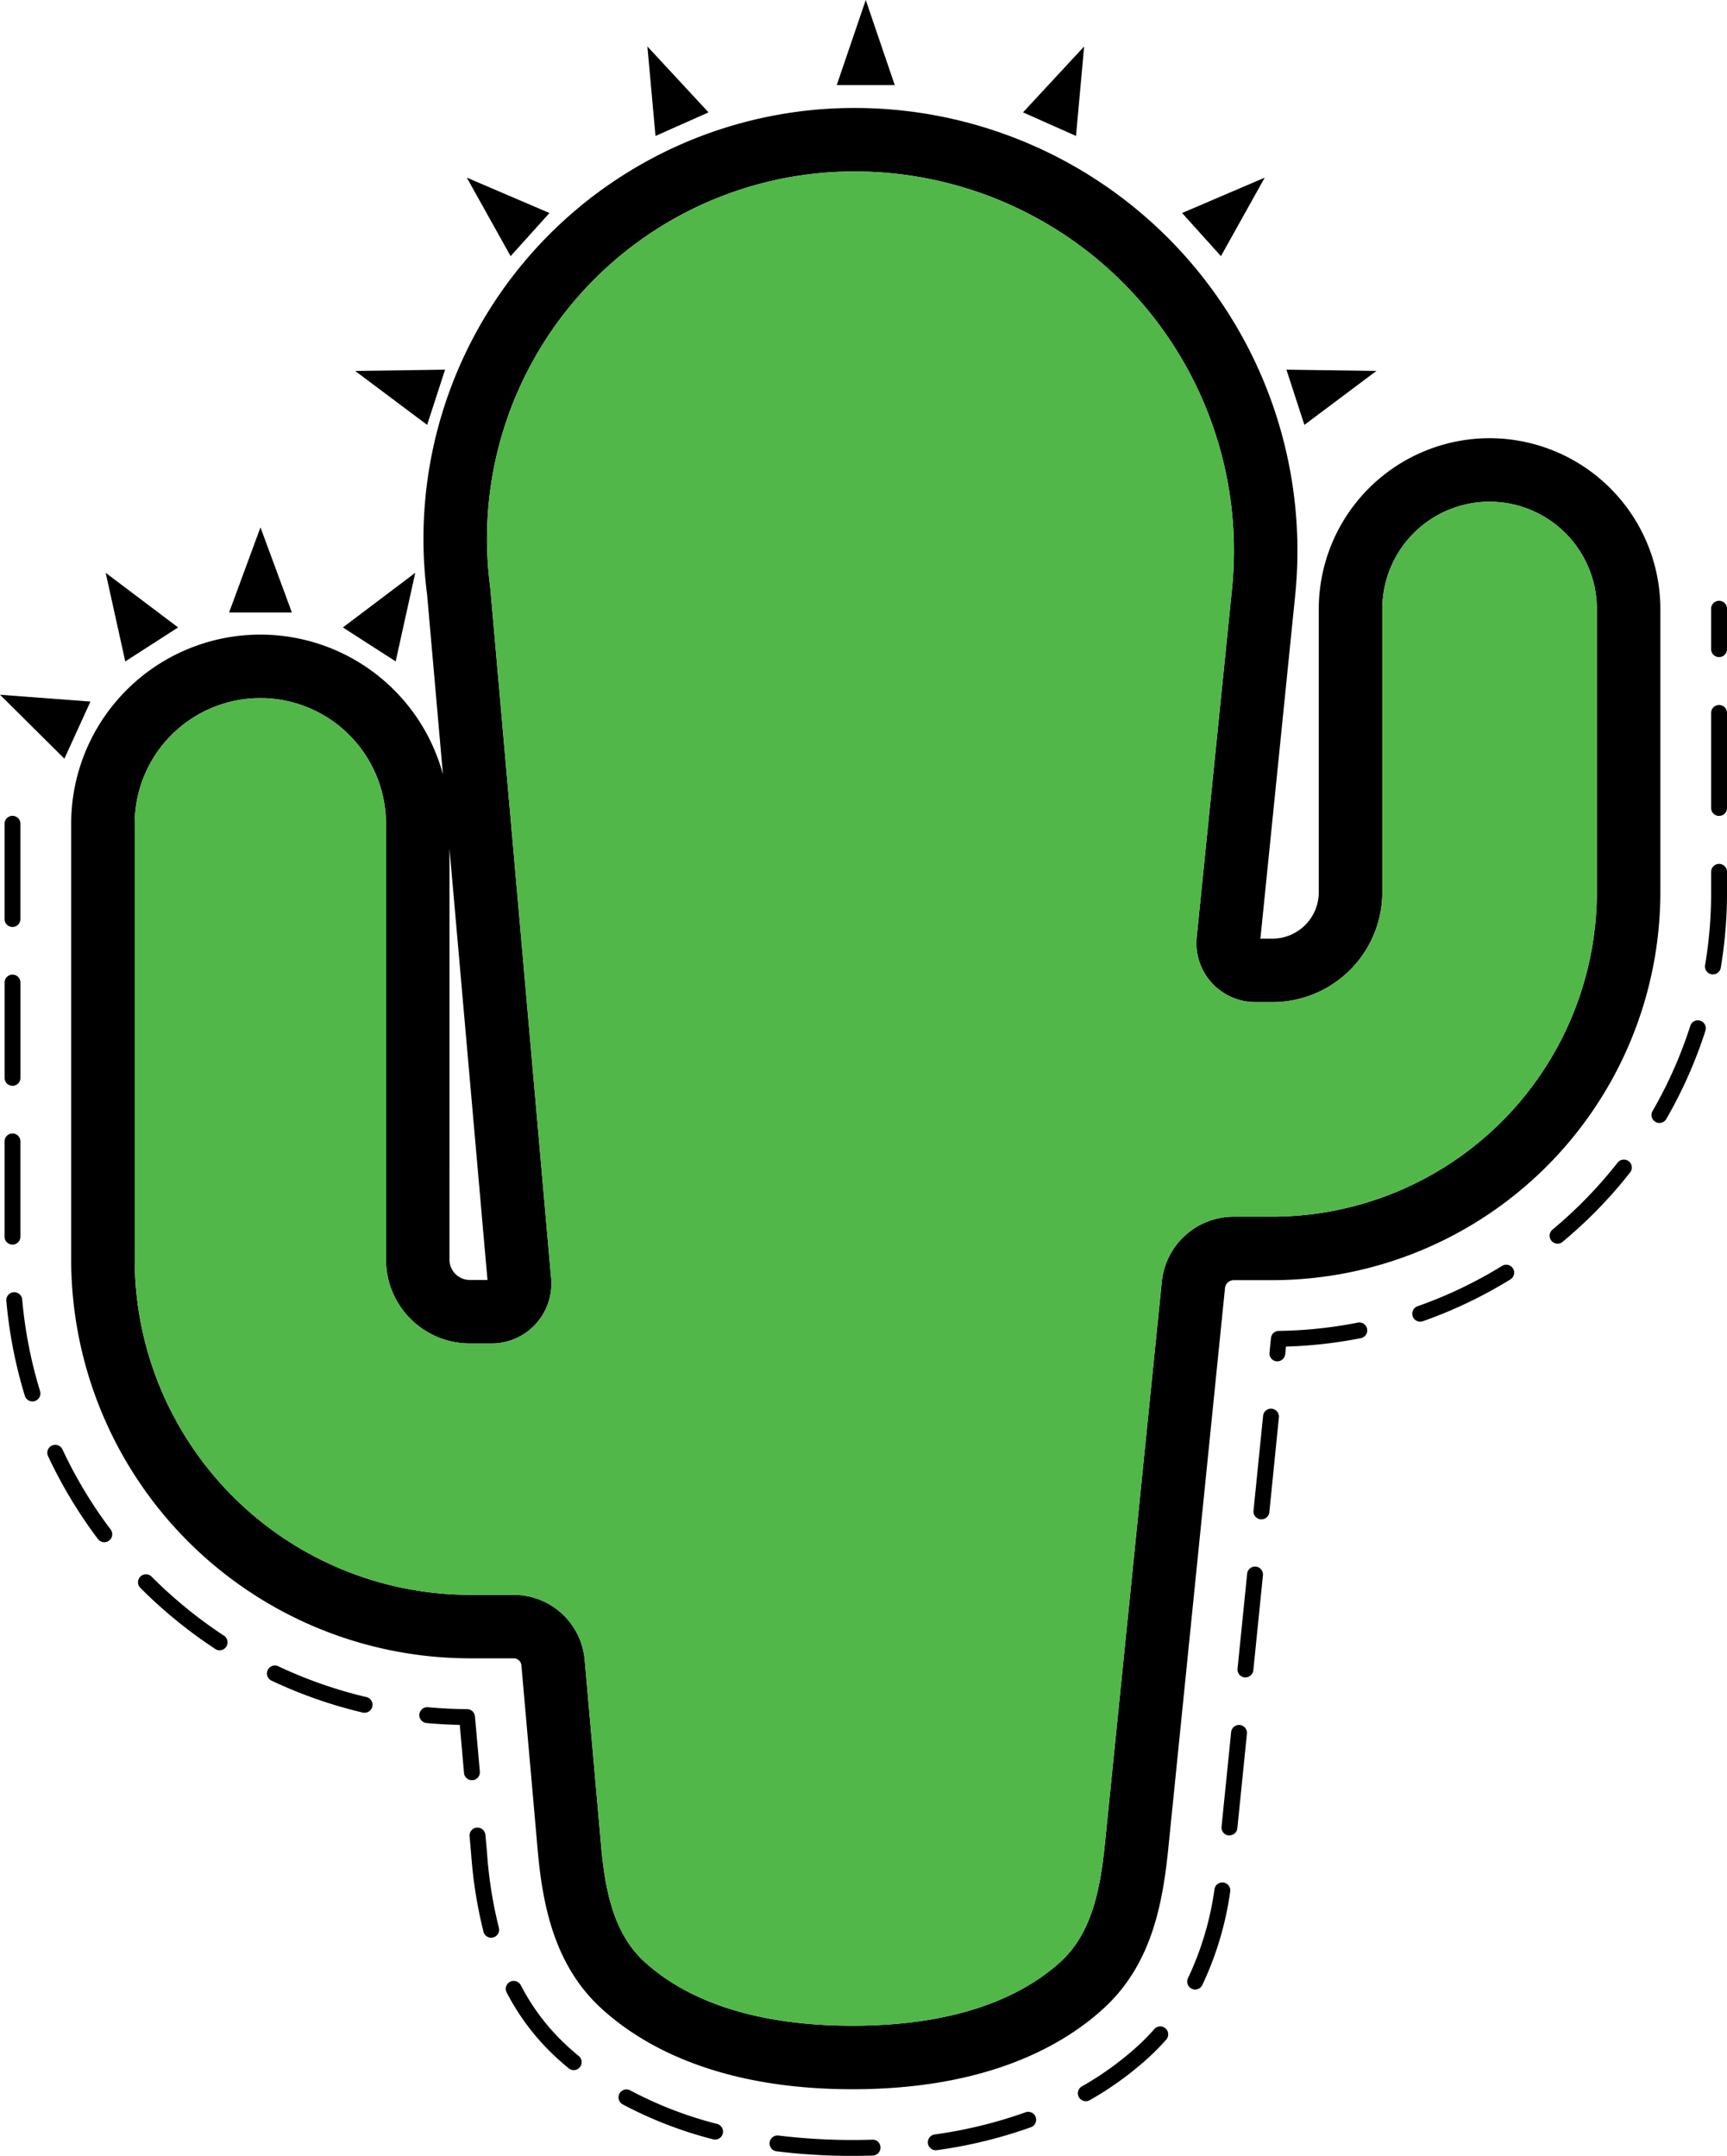 <svg id="patch-01" xmlns="http://www.w3.org/2000/svg" viewBox="0 0 200 249.665"><title>cactus</title><path id="line" d="M148.723,274.833a71.176,71.176,0,0,1-8.8-.529.92.92,0,0,1,.226-1.826,71.393,71.393,0,0,0,10.869.479.9.9,0,0,1,.948.891.923.923,0,0,1-.891.948C150.308,274.818,149.523,274.833,148.723,274.833Zm9.649-.652a.919.919,0,0,1-.127-1.829,52.689,52.689,0,0,0,10.517-2.566.919.919,0,0,1,.624,1.729,54.263,54.263,0,0,1-10.883,2.657A1.169,1.169,0,0,1,158.372,274.181Zm-25.557-1.236a.975.975,0,0,1-.23-.03,46.92,46.92,0,0,1-10.473-4.048.92.92,0,1,1,.874-1.62,44.97,44.97,0,0,0,10.06,3.886.921.921,0,0,1-.231,1.812Zm42.933-4.443a.92.92,0,0,1-.456-1.719,35.921,35.921,0,0,0,6.52-4.724,24.954,24.954,0,0,0,1.861-1.9.919.919,0,1,1,1.379,1.215,27.466,27.466,0,0,1-2,2.041,37.856,37.856,0,0,1-6.853,4.969A.926.926,0,0,1,175.748,268.5ZM116.442,264.9a.913.913,0,0,1-.584-.21c-.521-.428-1.008-.854-1.462-1.273a27.282,27.282,0,0,1-5.71-7.487.92.92,0,1,1,1.631-.851,25.432,25.432,0,0,0,5.322,6.984q.65.6,1.387,1.208a.92.92,0,0,1-.584,1.629Zm71.964-9.331a.9.9,0,0,1-.4-.094.918.918,0,0,1-.424-1.229,35.487,35.487,0,0,0,3.062-10.275.92.92,0,1,1,1.818.28,37.309,37.309,0,0,1-3.228,10.8A.916.916,0,0,1,188.406,255.565Zm-81.525-6a.92.92,0,0,1-.889-.685,52.239,52.239,0,0,1-1.424-8.94l-.187-2.126a.919.919,0,0,1,.835-1,.939.939,0,0,1,1,.836l.187,2.115a49.679,49.679,0,0,0,1.371,8.643.92.92,0,0,1-.656,1.123A.889.889,0,0,1,106.881,249.56Zm85.5-11.846a.6.6,0,0,1-.095,0,.916.916,0,0,1-.821-1.007l1.112-10.98a.919.919,0,0,1,1.828.187l-1.111,10.979A.919.919,0,0,1,192.377,237.714Zm-87.73-6.394a.919.919,0,0,1-.914-.838l-.491-5.568c-1.3-.028-2.586-.1-3.851-.217a.919.919,0,0,1-.831-1,.929.929,0,0,1,1-.832c1.487.138,3.011.213,4.532.224a.917.917,0,0,1,.908.838l.565,6.394a.918.918,0,0,1-.836,1Zm-12.424-7.808a.907.907,0,0,1-.212-.024,53.585,53.585,0,0,1-10.573-3.7.92.92,0,1,1,.786-1.664A51.654,51.654,0,0,0,92.435,221.7a.919.919,0,0,1-.212,1.813Zm102.005-4.1a.776.776,0,0,1-.095,0,.919.919,0,0,1-.821-1.007l1.112-10.981a.919.919,0,1,1,1.828.187l-1.111,10.981A.918.918,0,0,1,194.228,219.416Zm-118.8-3.137a.92.92,0,0,1-.5-.152,54.421,54.421,0,0,1-8.68-7.082.919.919,0,1,1,1.3-1.3,52.71,52.71,0,0,0,8.386,6.841.92.92,0,0,1-.5,1.689ZM62.077,203.765a.919.919,0,0,1-.735-.366,54.187,54.187,0,0,1-5.776-9.6.92.92,0,1,1,1.667-.78,52.061,52.061,0,0,0,5.579,9.274.921.921,0,0,1-.735,1.474Zm134.005-2.648c-.032,0-.063,0-.093,0a.917.917,0,0,1-.823-1.008l1.11-10.979a.919.919,0,1,1,1.829.185L197,200.289A.92.92,0,0,1,196.082,201.117ZM53.757,187.463a.921.921,0,0,1-.878-.65,53.7,53.7,0,0,1-2.145-11,.921.921,0,0,1,.836-1,.933.933,0,0,1,1,.836,51.891,51.891,0,0,0,2.07,10.622.92.92,0,0,1-.61,1.148A.887.887,0,0,1,53.757,187.463Zm144.177-4.646a.715.715,0,0,1-.093,0,.916.916,0,0,1-.824-1.005l.171-1.689a.921.921,0,0,1,.9-.828,50.83,50.83,0,0,0,9.1-.949.919.919,0,1,1,.356,1.8,52.658,52.658,0,0,1-8.616.967l-.09.879A.918.918,0,0,1,197.934,182.817Zm16.535-4.59a.919.919,0,0,1-.305-1.786,51.039,51.039,0,0,0,9.764-4.659.919.919,0,1,1,.962,1.565,52.64,52.64,0,0,1-10.115,4.829A.94.94,0,0,1,214.469,178.227ZM51.446,169.3a.919.919,0,0,1-.919-.919V157.349a.919.919,0,1,1,1.838,0v11.036A.919.919,0,0,1,51.446,169.3Zm178.933-.109a.919.919,0,0,1-.587-1.627,51.3,51.3,0,0,0,7.54-7.757.92.92,0,0,1,1.448,1.136,53.056,53.056,0,0,1-7.814,8.035A.907.907,0,0,1,230.379,169.2Zm11.8-13.98a.918.918,0,0,1-.8-1.379,50.7,50.7,0,0,0,4.378-9.887.921.921,0,0,1,1.754.56,52.517,52.517,0,0,1-4.541,10.246A.921.921,0,0,1,242.175,155.215Zm-190.729-4.3a.918.918,0,0,1-.919-.919V138.956a.919.919,0,1,1,1.838,0v11.036A.918.918,0,0,1,51.446,150.911Zm196.923-12.9a.9.9,0,0,1-.155-.012.922.922,0,0,1-.754-1.06,51.019,51.019,0,0,0,.7-8.438v-2.4a.92.92,0,0,1,1.839,0v2.4a53.2,53.2,0,0,1-.725,8.743A.921.921,0,0,1,248.369,138.007ZM51.446,132.52a.919.919,0,0,1-.919-.921V120.565a.919.919,0,1,1,1.838,0V131.6A.919.919,0,0,1,51.446,132.52ZM249.08,119.655a.918.918,0,0,1-.919-.919V107.7a.92.92,0,0,1,1.839,0v11.036A.918.918,0,0,1,249.08,119.655Zm0-18.391a.919.919,0,0,1-.919-.921V95.691a.92.92,0,1,1,1.839,0v4.652A.92.92,0,0,1,249.08,101.264Z" transform="translate(-50 -25.167)"/><path id="outline" d="M222.5,75.914a19.8,19.8,0,0,0-19.775,19.777V128.5a5.374,5.374,0,0,1-5.367,5.37h-1.394l4.026-39.735a51.28,51.28,0,0,0-51.04-56.464A49.885,49.885,0,0,0,99.46,94.014l1.834,20.825a21.907,21.907,0,0,0-43.052,5.726v50.482a46.216,46.216,0,0,0,46.166,46.166h5.081a.9.9,0,0,1,.893.818l1.872,21.224c.551,6.3,1.855,13.425,7.362,18.476,4.655,4.28,13.484,9.384,29.107,9.384s24.446-5.1,29.111-9.383c5.408-4.969,6.777-11.763,7.45-18.368l6.581-65.027a1.025,1.025,0,0,1,1-.918h4.49A44.974,44.974,0,0,0,242.284,128.5V95.691A19.8,19.8,0,0,0,222.5,75.914ZM102.054,123.452l4.4,49.944h-2.048a2.353,2.353,0,0,1-2.354-2.349ZM234.927,128.5a37.611,37.611,0,0,1-37.568,37.565h-4.49a8.377,8.377,0,0,0-8.323,7.528l-6.582,65.033c-.509,5-1.409,10.294-5.107,13.693-3.924,3.6-11.149,7.441-24.134,7.441s-20.212-3.842-24.127-7.441c-3.7-3.4-4.576-8.7-5.012-13.7l-1.874-21.232a8.256,8.256,0,0,0-8.221-7.528h-5.081A38.853,38.853,0,0,1,65.6,171.047V120.565a14.549,14.549,0,0,1,29.1,0v50.482a9.716,9.716,0,0,0,9.711,9.705h2.515a6.921,6.921,0,0,0,6.9-7.53l-7.051-80.013a42.53,42.53,0,0,1,42.177-48.184,43.922,43.922,0,0,1,43.721,48.366L188.587,133.7a6.829,6.829,0,0,0,6.8,7.521h1.976A12.736,12.736,0,0,0,210.083,128.5V95.691a12.422,12.422,0,1,1,24.844,0Z" transform="translate(-50 -25.167)"/><path id="body" d="M80.148,106.017A14.55,14.55,0,0,1,94.7,120.565v50.482a9.716,9.716,0,0,0,9.711,9.705h2.515a6.921,6.921,0,0,0,6.9-7.53l-7.051-80.013a42.53,42.53,0,0,1,42.177-48.184,43.922,43.922,0,0,1,43.721,48.366L188.587,133.7a6.829,6.829,0,0,0,6.8,7.521h1.976A12.736,12.736,0,0,0,210.083,128.5V95.691a12.422,12.422,0,1,1,24.844,0V128.5a37.611,37.611,0,0,1-37.568,37.565h-4.49a8.377,8.377,0,0,0-8.323,7.528l-6.582,65.033c-.509,5-1.409,10.294-5.107,13.693-3.924,3.6-11.149,7.441-24.134,7.441s-20.212-3.842-24.127-7.441c-3.7-3.4-4.576-8.7-5.012-13.7l-1.874-21.232a8.256,8.256,0,0,0-8.221-7.528h-5.081A38.853,38.853,0,0,1,65.6,171.047V120.565A14.55,14.55,0,0,1,80.148,106.017Z" transform="translate(-50 -25.167)" style="fill:#51b748"/><g id="sting"><polygon points="125.551 5.378 118.474 13.013 124.611 15.744 125.551 5.378"/><polygon points="146.466 20.571 136.895 24.669 141.394 29.663 146.466 20.571"/><polygon points="159.395 42.959 148.979 42.81 151.059 49.204 159.395 42.959"/><polygon points="41.13 42.959 49.467 49.204 51.541 42.81 41.13 42.959"/><polygon points="54.058 20.571 59.133 29.663 63.632 24.669 54.058 20.571"/><polygon points="74.972 5.378 75.913 15.744 82.052 13.013 74.972 5.378"/><polygon points="100.261 0 96.899 9.858 103.62 9.858 100.261 0"/><polygon points="48.091 66.336 39.707 72.661 45.821 76.595 48.091 66.336"/><polygon points="0 80.457 7.457 87.859 10.475 81.247 0 80.457"/><polygon points="12.238 66.336 14.507 76.595 20.625 72.661 12.238 66.336"/><polygon points="30.165 61.072 26.53 70.93 33.801 70.93 30.165 61.072"/></g></svg>